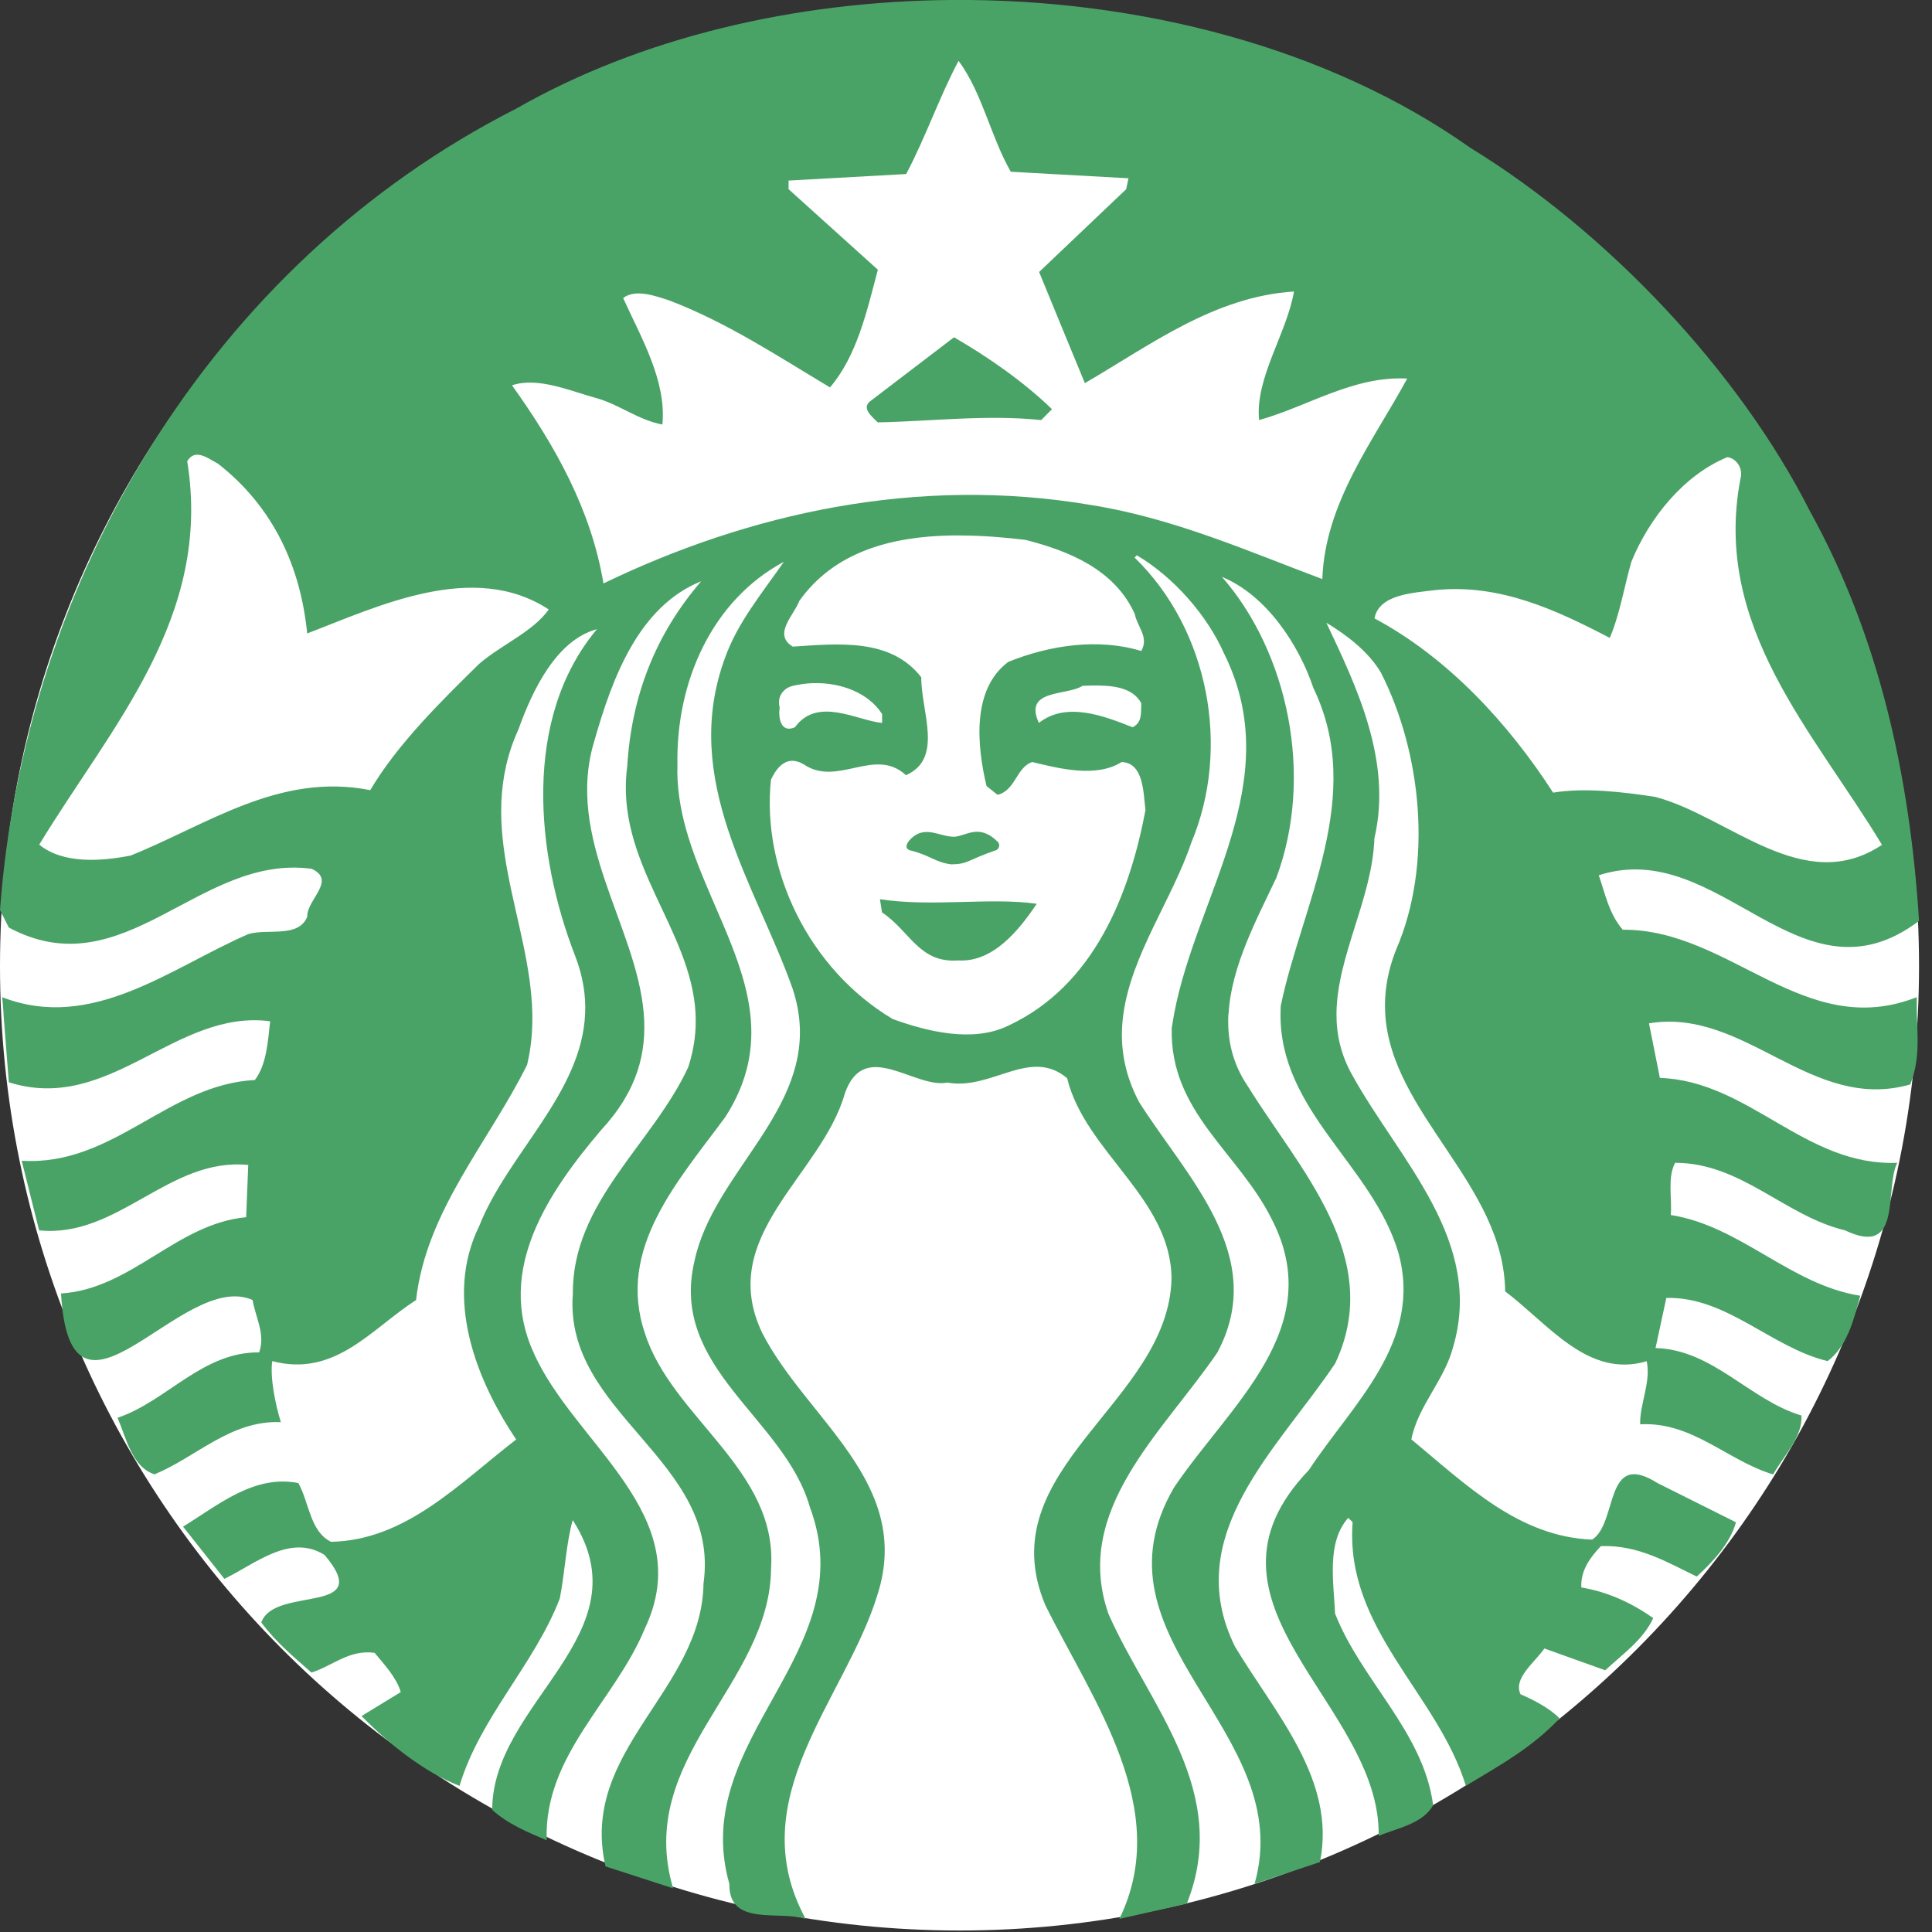 <svg width="143" height="143" viewBox="0 0 143 143" fill="none" xmlns="http://www.w3.org/2000/svg">
<rect x="0" y="0" width="143" height="143" fill="#333333" stroke="none"/>
<g clip-path="url(#clip0_30_2775)">
<path d="M142.04 71.507C142.04 110.93 110.242 142.889 71.024 142.889C31.798 142.889 0 110.93 0 71.507C0 32.084 31.798 0.124 71.016 0.124C110.242 0.124 142.04 32.084 142.04 71.507Z" fill="white"/>
<path d="M70.613 24.964C73.142 26.423 75.826 28.3 77.864 30.287L77.065 31.093C73.032 30.668 68.787 31.196 64.967 31.262C64.542 30.829 63.684 30.184 64.483 29.641L70.613 24.964ZM141.878 75.025C141.93 76.844 142.105 78.405 141.394 80.268C134.033 82.365 129.194 74.564 122.053 75.744L122.859 79.784C129.465 80.004 133.601 86.338 140.427 86.067C139.459 88.003 140.859 93.113 136.563 91.067C132.105 89.997 128.879 86.067 123.989 86.067C123.402 87.152 123.769 88.648 123.666 89.931C128.828 90.737 132.53 95.1 137.692 95.906C137.208 97.681 136.724 99.66 135.272 100.745C131.078 99.726 127.801 95.958 123.336 96.068L122.537 99.778C126.782 99.888 129.524 103.642 133.337 104.771C133.439 106.332 132.039 107.733 131.24 109.133C127.852 108.114 125.272 105.211 121.4 105.423C121.349 103.964 122.214 102.307 121.884 100.753C117.537 102.043 114.626 98.011 111.407 95.584C111.312 87.658 102.968 82.46 102.528 75.033C102.44 73.552 102.668 71.975 103.342 70.274C106.084 63.932 105.219 55.699 102.213 49.789C101.297 48.235 99.683 47.003 98.173 46.094C100.38 50.772 103.071 56.3 101.729 62.048C101.575 66.491 98.958 70.751 98.921 75.033C98.914 76.558 99.236 78.083 100.116 79.623C103.613 85.921 109.897 91.874 107.536 99.77C106.883 102.197 104.948 104.074 104.464 106.538C108.555 109.925 112.419 113.745 117.844 113.957C119.78 112.726 118.702 107.249 122.683 109.771L128.49 112.674C128.065 114.229 126.767 115.622 125.587 116.692C123.38 115.622 121.232 114.331 118.49 114.441C117.676 115.299 116.979 116.267 117.045 117.499C118.981 117.814 120.755 118.635 122.368 119.764C121.62 121.377 120.154 122.389 118.812 123.628L114.311 122.015C113.555 123.093 111.994 124.222 112.544 125.402C113.555 125.842 114.684 126.429 115.432 127.184C113.445 129.332 110.923 130.718 108.496 132.177C106.407 125.351 99.522 120.563 100.116 112.667L99.793 112.344C98.173 114.163 98.716 117.073 98.818 119.434C100.754 124.376 105.373 128.203 106.077 133.621C105.27 135.014 103.445 135.293 102.044 135.887C102.206 126.106 87.373 118.694 96.883 108.803C100.057 103.957 105.373 99.338 103.489 92.673C101.553 86.236 94.72 82.247 94.778 75.033L94.793 74.468C96.347 66.946 101.084 58.932 97.213 50.926C96.135 47.707 93.723 44.048 90.445 42.699C95.336 48.294 97.271 57.422 94.478 64.951C93.07 67.943 91.127 71.513 90.937 75.033H90.922C90.819 76.873 91.193 78.699 92.381 80.429C96.091 86.448 102.536 93.062 98.826 100.914C94.632 107.197 87.329 113.591 91.406 121.868C94.361 126.81 98.936 131.744 97.697 137.823L92.858 139.436C96.084 128.101 80.284 121.436 86.897 110.101C90.981 104.03 98.283 98.333 94.148 90.276C91.677 85.283 86.567 82.328 86.728 76.088L86.904 75.04C88.569 66.191 95.299 57.81 90.592 48.352C89.353 45.559 86.882 42.714 84.14 41.101L83.979 41.27C89.463 46.593 91.127 55.347 88.173 62.378C86.794 66.506 83.766 70.619 83.15 75.04C82.857 77.122 83.106 79.285 84.309 81.565C87.799 87.094 93.928 92.959 90.101 100.115C86.076 106.017 79.36 111.765 82.043 119.449C84.998 126.172 91.171 132.573 87.843 140.902L82.85 142.031C86.823 133.907 80.863 125.857 77.373 118.811C73.128 108.708 86.501 103.869 86.713 94.631C86.662 88.67 80.328 85.283 78.986 79.806C76.244 77.489 73.399 80.73 70.122 80.128C67.702 80.612 63.977 76.792 62.533 80.935C60.81 87.006 52.972 91.463 56.418 98.663C59.696 105.057 67.592 109.742 64.953 118.019C62.592 125.754 54.798 133.116 59.63 142.031C57.643 141.386 53.933 142.618 53.984 139.443C50.919 128.643 63.977 122.352 59.945 111.553C58.068 104.939 49.519 101.288 51.404 93.333C52.797 86.786 60.143 82.211 59.109 75.04C59.029 74.439 58.875 73.823 58.669 73.185C55.927 65.45 50.333 57.708 53.669 48.675C54.586 46.094 56.411 43.895 58.017 41.585C52.716 44.422 50.032 50.442 50.142 56.564C49.908 63.221 54.827 68.933 55.531 75.025C55.81 77.489 55.407 80.004 53.684 82.68C50.194 87.416 45.626 92.409 47.723 98.649C49.71 104.939 57.555 108.752 57.071 116.062C57.02 124.706 46.968 130.095 49.82 139.765L44.819 138.145C42.833 129.552 51.968 125.153 52.071 117.198C53.361 108.055 41.696 104.661 42.4 95.745C42.349 88.971 48.309 84.681 50.941 78.985C51.396 77.599 51.543 76.287 51.484 75.033C51.161 68.735 45.487 63.808 46.425 56.725C46.74 51.512 48.515 46.944 51.902 43.022C47.232 44.899 45.296 50.281 44.006 54.79C41.762 62.026 47.114 68.537 47.65 75.025C47.884 77.892 47.188 80.737 44.489 83.648C40.618 88.208 36.688 93.963 39.489 100.1C42.451 106.868 51.748 112.132 47.715 120.571C45.516 125.894 40.244 129.919 40.464 136.21C39.071 135.616 37.62 135.029 36.432 133.959C36.432 125.952 47.818 120.952 42.393 112.513C41.909 114.177 41.806 116.443 41.432 118.32C39.548 123.21 35.523 127.125 34.012 132.184C31.49 131.209 28.858 129.164 26.761 127.015L29.665 125.241C29.342 124.163 28.484 123.254 27.729 122.338C25.845 122.074 24.606 123.313 23.051 123.797C21.709 122.609 20.412 121.539 19.341 120.087C20.309 117.337 27.839 119.61 24.026 115.094C21.453 113.481 18.865 115.783 16.607 116.861L13.549 112.997C16.181 111.384 18.806 109.126 22.084 109.771C22.89 111.223 22.949 113.364 24.503 114.119C30.038 114.009 33.961 109.822 38.206 106.545C35.251 102.146 32.839 96.068 35.471 90.745C37.576 85.407 43.06 80.92 43.309 75.025C43.368 73.684 43.155 72.269 42.569 70.751C39.665 63.28 38.646 53.184 44.182 46.571C41.168 47.377 39.394 51.131 38.375 53.983C35.046 61.278 39.255 68.038 39.401 75.025C39.423 76.287 39.321 77.54 39.013 78.816C36.161 84.564 31.549 89.608 30.794 96.229C27.516 98.319 24.826 101.977 20.148 100.745C19.987 101.977 20.36 103.862 20.786 105.262C17.083 105.108 14.554 107.835 11.438 109.126C9.773 108.591 9.341 106.442 8.703 104.939C12.354 103.708 14.986 100.049 19.18 100.1C19.664 98.751 18.909 97.512 18.696 96.222C13.483 93.905 5.213 107.667 4.516 95.738C9.729 95.415 13.058 90.576 18.22 90.092L18.374 86.228C12.515 85.635 8.747 91.661 2.896 91.067L1.606 85.913C8.38 86.338 12.413 80.268 18.865 79.938C19.723 78.809 19.825 77.144 19.994 75.59C12.955 74.674 8.124 82.475 0.653 80.106C0.653 80.106 0.396 76.858 0.257 75.025H0.264C0.213 74.307 0.161 73.808 0.161 73.808C6.826 76.397 12.677 71.609 18.381 69.138C19.833 68.705 22.091 69.453 22.743 67.848C22.685 66.609 24.943 65.164 23.066 64.306C14.73 63.177 9.194 73.229 0.653 68.654L0 67.364C1.782 43.073 15.477 19.597 38.206 8.042C47.408 2.778 58.845 0.094 70.378 -0.001C84.294 -0.118 98.364 3.533 108.826 10.938C118.988 17.17 128.703 27.442 133.982 37.868C139.026 47.003 141.35 57.253 142.04 68.163C133.227 74.82 127.31 61.887 118.336 64.783C118.82 66.183 119.091 67.628 120.11 68.815C128.065 68.757 133.542 77.093 141.871 73.808L141.878 75.025ZM40.618 45.112C35.032 41.453 27.942 44.899 22.736 46.886C22.252 41.995 20.265 37.538 16.123 34.312C15.719 34.114 15.162 33.689 14.664 33.659C14.363 33.637 14.077 33.762 13.857 34.143C15.734 45.698 8.226 53.756 2.903 62.517C4.678 63.969 7.522 63.749 9.671 63.324C15.309 61.066 20.683 57.143 27.406 58.485C29.393 55.097 32.729 51.82 35.464 49.137C37.136 47.7 39.431 46.776 40.618 45.112ZM57.709 52.37C57.599 53.067 57.76 54.306 58.838 53.829C60.51 51.52 63.457 53.345 65.29 53.507V52.854C64.285 51.278 62.225 50.493 60.136 50.566C59.652 50.581 59.16 50.654 58.691 50.764C57.98 50.926 57.496 51.564 57.709 52.37ZM83.993 45.449C82.49 42.113 79.052 40.771 75.928 39.965C74.396 39.774 72.812 39.649 71.236 39.635C70.943 39.635 70.65 39.627 70.349 39.635C65.942 39.723 61.734 40.852 59.16 44.481C58.794 45.508 57.166 46.944 58.677 47.861C62.064 47.641 65.928 47.216 68.186 50.127C68.186 52.707 69.85 56.146 67.057 57.378C64.74 55.237 61.998 58.287 59.483 56.571C58.295 55.875 57.547 56.688 57.064 57.708C56.36 64.372 59.85 71.719 66.082 75.429C68.604 76.338 72.006 77.203 74.638 75.913C80.98 72.958 83.605 66.191 84.785 59.959C84.624 58.771 84.683 56.461 83.018 56.403C81.141 57.59 78.399 56.886 76.405 56.403C75.225 56.784 75.173 58.507 73.832 58.829L73.018 58.177C72.321 55.23 71.889 51.036 74.631 48.99C77.695 47.751 81.295 47.216 84.47 48.184C85.071 47.164 84.155 46.358 83.993 45.449ZM80.753 50.742C80.54 50.75 80.335 50.757 80.122 50.764C78.993 51.512 75.716 50.977 76.896 53.507C78.942 51.886 81.787 53.023 83.832 53.829C84.587 53.455 84.426 52.7 84.477 52.055C83.817 50.83 82.256 50.713 80.753 50.742ZM104.156 28.021C100.175 27.808 96.846 30.067 93.195 31.093C92.88 27.984 95.24 24.7 95.776 21.576C89.866 21.958 85.189 25.514 80.298 28.358C79.169 25.624 78.033 22.874 76.911 20.132L83.356 14.003L83.524 13.196L74.814 12.712C73.311 10.08 72.724 6.92 70.95 4.501C69.498 7.243 68.523 10.139 67.072 12.881L58.369 13.365V14.003L64.975 19.963C64.168 23.028 63.42 26.357 61.433 28.674C57.562 26.357 53.75 23.835 49.512 22.229C48.493 21.899 47.034 21.364 46.124 22.06C47.466 25.015 49.343 28.197 49.028 31.423C47.254 31.093 45.861 29.957 44.189 29.48C42.195 28.938 39.827 27.874 37.898 28.52C41.124 33.029 43.756 37.75 44.666 43.183C55.363 38.022 67.841 35.177 80.789 37.384C86.86 38.352 92.44 40.822 97.873 42.861C98.078 37.171 101.678 32.596 104.156 28.021ZM122.522 58.983C127.999 60.435 133.491 66.403 139.297 62.532C134.246 54.152 126.731 46.409 128.82 35.448C129.04 34.7 128.556 33.945 127.86 33.835C124.582 35.177 122.046 38.403 120.748 41.578C120.213 43.455 119.897 45.449 119.15 47.216C115.227 45.17 111.033 43.191 106.253 43.675C104.53 43.887 102.059 44.005 101.736 45.771C107.162 48.675 111.627 53.514 114.956 58.668C117.265 58.287 120.103 58.609 122.522 58.983ZM65.129 66.557L65.283 67.532C67.379 68.933 68.025 71.301 70.935 71.088C73.516 71.242 75.445 68.823 76.735 66.894C73.245 66.403 69 67.151 65.129 66.557ZM68.032 62.209C68.135 62.642 67.768 63.287 68.355 63.5C70.078 63.126 73.186 64.416 74.147 62.371C73.48 61.623 72.38 61.278 71.236 61.278C70.085 61.278 68.897 61.615 68.032 62.209Z" fill="#4AA366"/>
<path opacity="0.99" d="M65.136 60.34H76.918V65.179H65.136V60.34Z" fill="white"/>
<path d="M67.314 62.929C68.839 63.288 69.213 63.831 70.415 63.977C71.691 63.955 71.508 63.691 73.744 62.921C73.891 62.87 74.088 62.547 73.839 62.298C72.453 60.92 71.493 61.902 70.628 61.932C69.477 61.946 68.392 60.949 67.27 62.247C67.079 62.518 66.977 62.775 67.314 62.929Z" fill="#4AA366"/>
</g>
<defs>
<clipPath id="clip0_30_2775">
<rect width="142.04" height="142.89" fill="white"/>
</clipPath>
</defs>
</svg>
